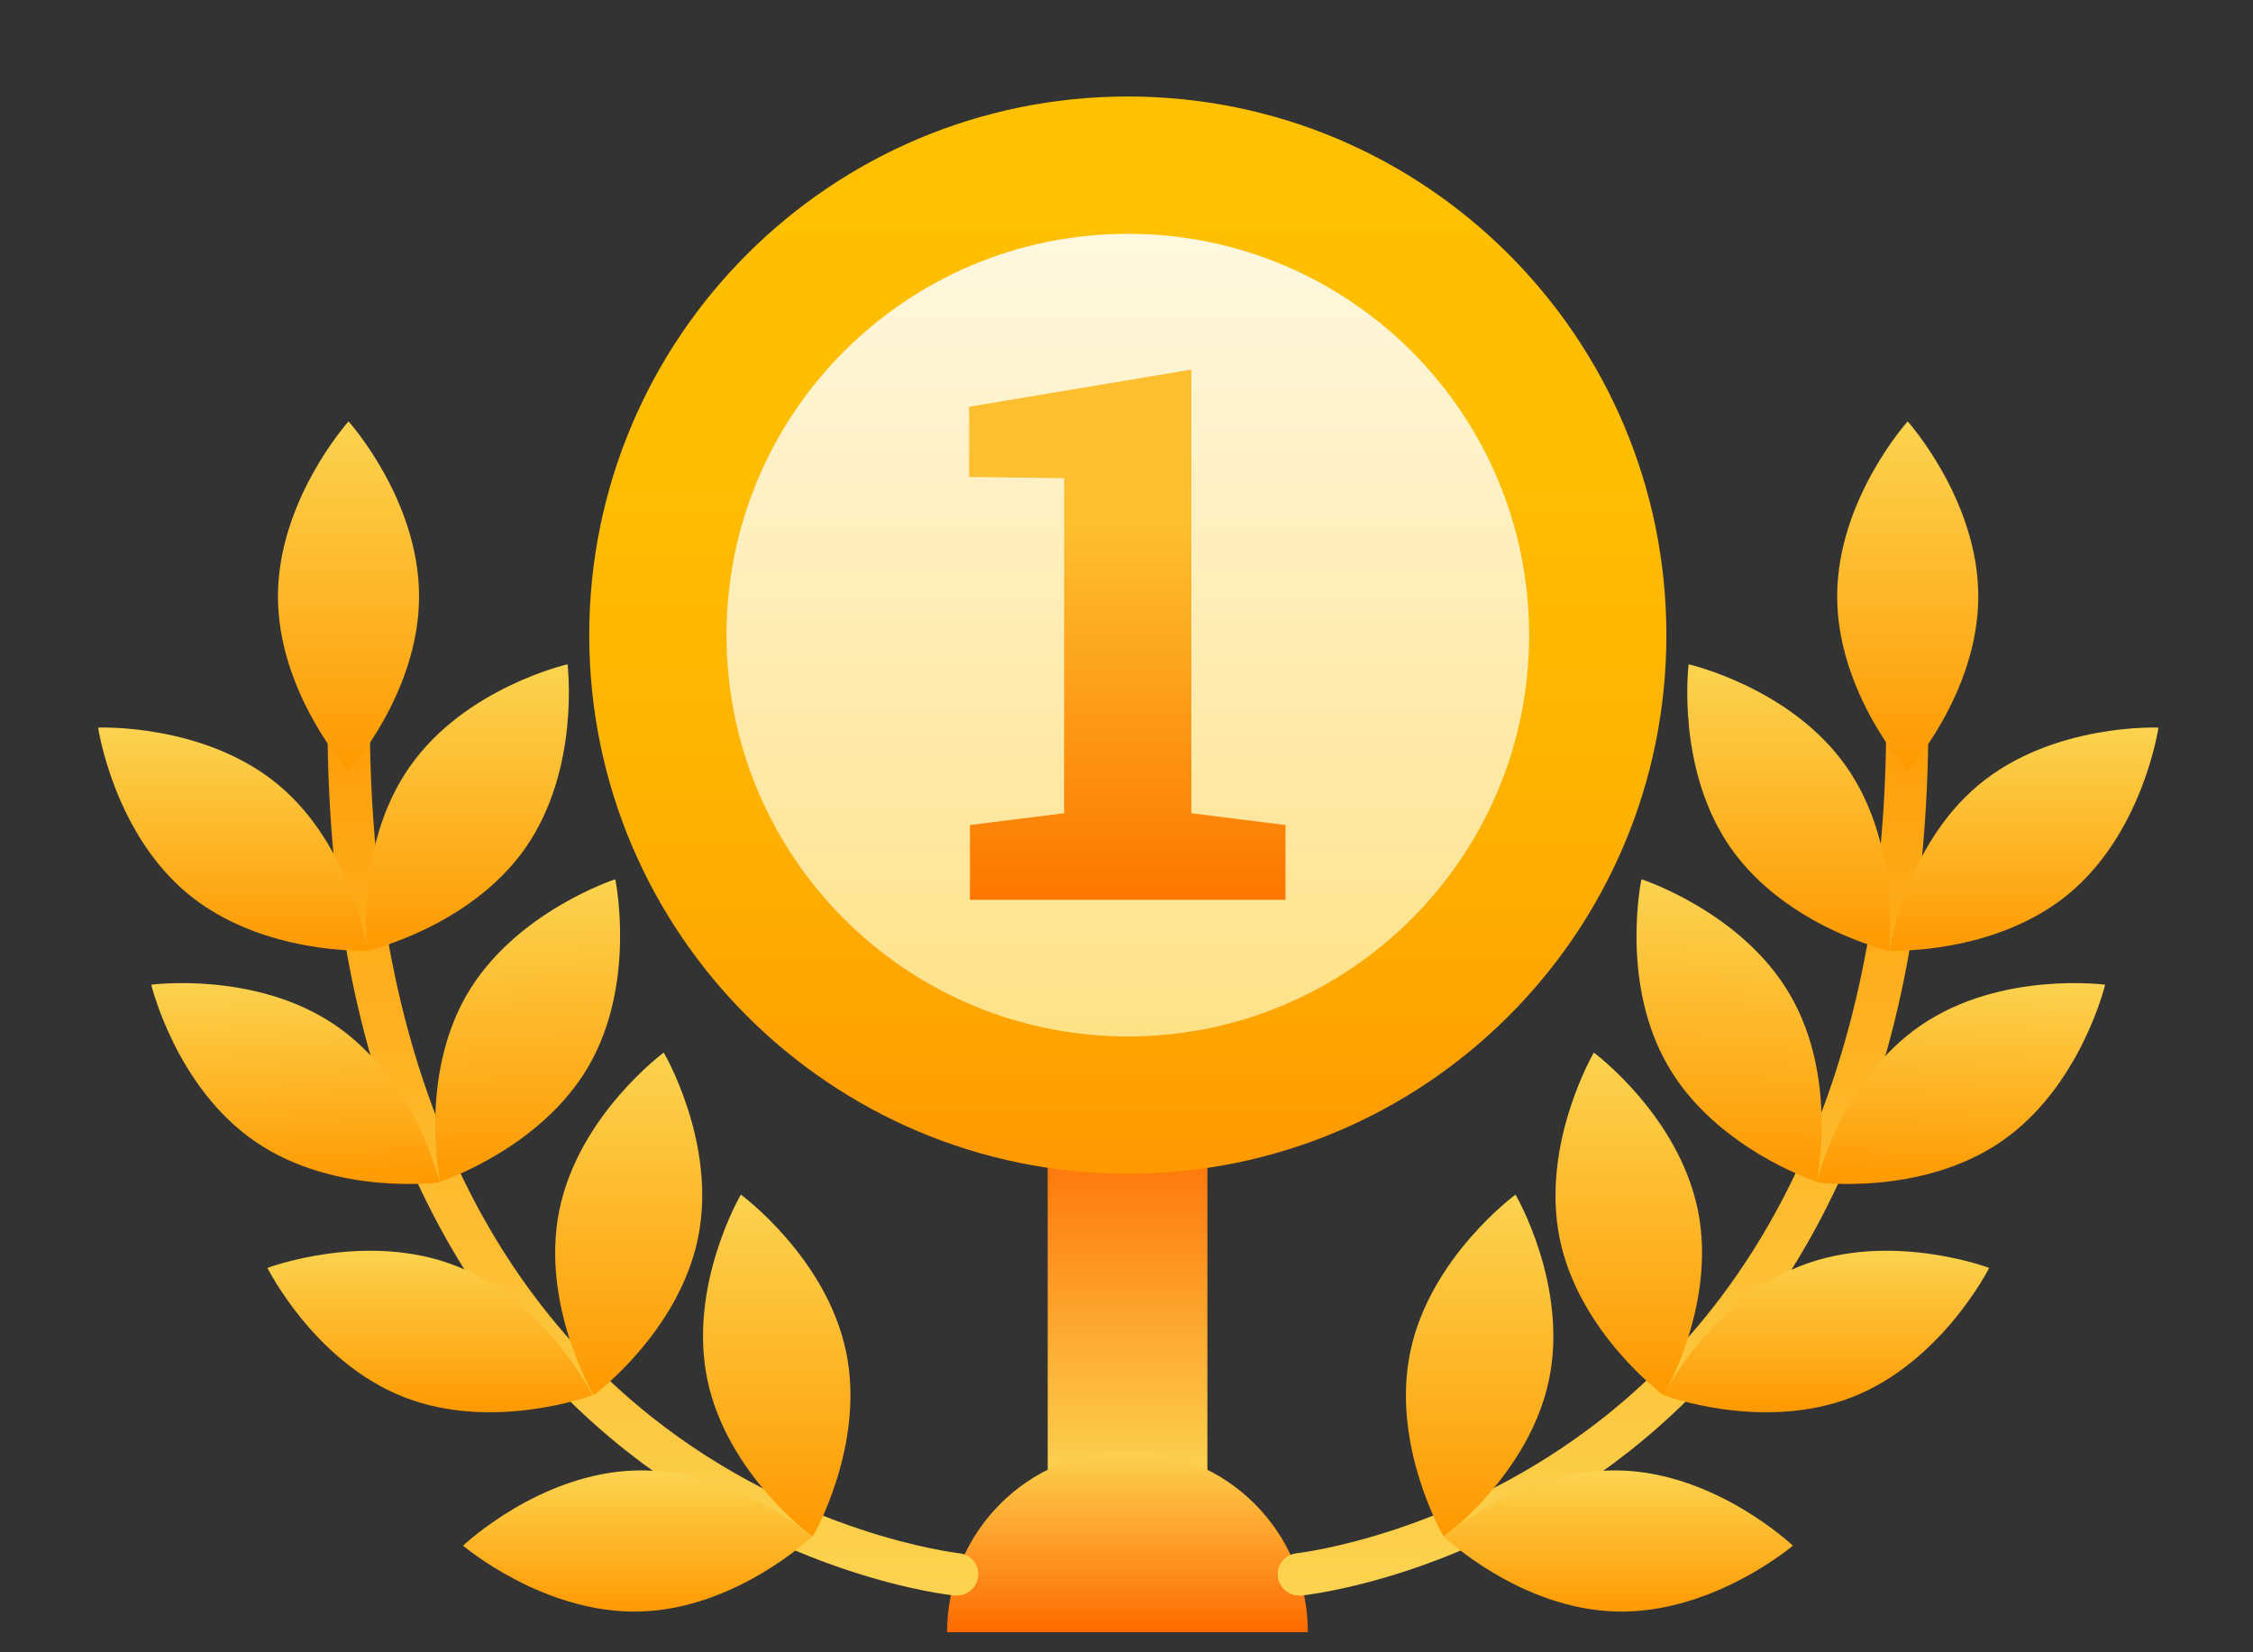 <svg xmlns="http://www.w3.org/2000/svg" width="30" height="22" fill="none" viewBox="0 0 30 22"><rect x="0" y="0" width="30" height="22" fill="#333333" stroke="none"/><g clip-path="url(#clip0_11431_1768)"><path fill="url(#paint0_linear_11431_1768)" d="M13.951 14.824H16.077V19.661H13.951V14.824Z"/><path fill="url(#paint1_linear_11431_1768)" d="M12.611 21.733C12.611 20.405 13.686 19.32 15.013 19.32C16.341 19.32 17.415 20.405 17.415 21.733H12.611Z"/><path fill="url(#paint2_linear_11431_1768)" d="M17.297 21.244C17.156 21.244 17.032 21.137 17.015 20.991C16.998 20.833 17.111 20.698 17.268 20.681C17.302 20.676 19.389 20.439 21.38 18.853C24.018 16.749 25.307 13.211 25.093 8.633C25.087 8.475 25.205 8.346 25.363 8.34C25.515 8.329 25.65 8.453 25.655 8.61C25.773 11.271 25.419 13.588 24.592 15.501C23.923 17.042 22.955 18.324 21.707 19.314C19.58 20.996 17.415 21.238 17.325 21.244C17.319 21.244 17.308 21.244 17.297 21.244Z"/><path fill="url(#paint3_linear_11431_1768)" d="M27.549 11.899C26.559 12.72 25.158 12.658 25.158 12.658C25.158 12.658 25.361 11.269 26.351 10.447C27.341 9.626 28.741 9.688 28.741 9.688C28.741 9.688 28.539 11.077 27.549 11.899Z"/><path fill="url(#paint4_linear_11431_1768)" d="M24.588 10.212C25.325 11.264 25.151 12.659 25.151 12.659C25.151 12.659 23.784 12.344 23.047 11.292C22.31 10.24 22.485 8.845 22.485 8.845C22.485 8.845 23.852 9.155 24.588 10.212Z"/><path fill="url(#paint5_linear_11431_1768)" d="M23.837 13.248C24.484 14.361 24.191 15.734 24.191 15.734C24.191 15.734 22.853 15.301 22.211 14.193C21.564 13.079 21.857 11.707 21.857 11.707C21.857 11.707 23.196 12.14 23.837 13.248Z"/><path fill="url(#paint6_linear_11431_1768)" d="M22.607 16.108C22.866 17.368 22.151 18.577 22.151 18.577C22.151 18.577 21.021 17.744 20.767 16.485C20.514 15.225 21.223 14.015 21.223 14.015C21.223 14.015 22.348 14.848 22.607 16.108Z"/><path fill="url(#paint7_linear_11431_1768)" d="M20.625 18.375C20.36 19.635 19.224 20.462 19.224 20.462C19.224 20.462 18.515 19.247 18.78 17.993C19.044 16.738 20.18 15.906 20.18 15.906C20.18 15.906 20.889 17.115 20.625 18.375Z"/><path fill="url(#paint8_linear_11431_1768)" d="M26.642 15.203C25.579 15.929 24.189 15.743 24.189 15.743C24.189 15.743 24.516 14.376 25.579 13.651C26.642 12.925 28.031 13.111 28.031 13.111C28.031 13.111 27.705 14.477 26.642 15.203Z"/><path fill="url(#paint9_linear_11431_1768)" d="M24.659 18.604C23.461 19.07 22.15 18.576 22.15 18.576C22.15 18.576 22.78 17.321 23.979 16.854C25.177 16.387 26.487 16.882 26.487 16.882C26.487 16.882 25.857 18.137 24.659 18.604Z"/><path fill="url(#paint10_linear_11431_1768)" d="M21.521 21.457C20.233 21.424 19.221 20.456 19.221 20.456C19.221 20.456 20.29 19.545 21.572 19.579C22.855 19.612 23.873 20.58 23.873 20.58C23.873 20.58 22.804 21.491 21.521 21.457Z"/><path fill="url(#paint11_linear_11431_1768)" d="M26.342 7.94C26.342 9.228 25.402 10.268 25.402 10.268C25.402 10.268 24.463 9.228 24.463 7.94C24.463 6.651 25.402 5.611 25.402 5.611C25.402 5.611 26.342 6.657 26.342 7.94Z"/><path fill="url(#paint12_linear_11431_1768)" d="M12.744 21.244C12.884 21.244 13.008 21.137 13.025 20.991C13.042 20.833 12.93 20.698 12.772 20.681C12.738 20.676 10.651 20.439 8.66 18.853C6.022 16.749 4.734 13.211 4.948 8.633C4.953 8.475 4.835 8.346 4.678 8.34C4.526 8.329 4.391 8.453 4.385 8.61C4.261 11.265 4.621 13.588 5.448 15.501C6.118 17.042 7.085 18.324 8.334 19.314C10.46 20.996 12.626 21.238 12.716 21.244H12.744Z"/><path fill="url(#paint13_linear_11431_1768)" d="M2.499 11.899C3.489 12.72 4.895 12.658 4.895 12.658C4.895 12.658 4.693 11.269 3.703 10.447C2.713 9.626 1.307 9.688 1.307 9.688C1.307 9.688 1.509 11.077 2.499 11.899Z"/><path fill="url(#paint14_linear_11431_1768)" d="M5.454 10.212C4.717 11.264 4.891 12.659 4.891 12.659C4.891 12.659 6.258 12.344 6.995 11.292C7.732 10.24 7.557 8.845 7.557 8.845C7.557 8.845 6.19 9.155 5.454 10.212Z"/><path fill="url(#paint15_linear_11431_1768)" d="M6.213 13.248C5.572 14.361 5.859 15.734 5.859 15.734C5.859 15.734 7.198 15.301 7.839 14.193C8.48 13.085 8.193 11.707 8.193 11.707C8.193 11.707 6.855 12.14 6.213 13.248Z"/><path fill="url(#paint16_linear_11431_1768)" d="M7.449 16.108C7.19 17.368 7.905 18.577 7.905 18.577C7.905 18.577 9.035 17.744 9.294 16.485C9.553 15.225 8.838 14.015 8.838 14.015C8.838 14.015 7.708 14.848 7.449 16.108Z"/><path fill="url(#paint17_linear_11431_1768)" d="M9.42 18.375C9.685 19.635 10.821 20.462 10.821 20.462C10.821 20.462 11.53 19.247 11.265 17.993C11.001 16.738 9.865 15.906 9.865 15.906C9.865 15.906 9.156 17.115 9.42 18.375Z"/><path fill="url(#paint18_linear_11431_1768)" d="M3.403 15.203C4.466 15.929 5.856 15.743 5.856 15.743C5.856 15.743 5.529 14.376 4.466 13.651C3.403 12.925 2.014 13.111 2.014 13.111C2.014 13.111 2.34 14.477 3.403 15.203Z"/><path fill="url(#paint19_linear_11431_1768)" d="M5.383 18.604C6.581 19.07 7.892 18.576 7.892 18.576C7.892 18.576 7.262 17.321 6.069 16.854C4.871 16.387 3.561 16.882 3.561 16.882C3.561 16.882 4.185 18.137 5.383 18.604Z"/><path fill="url(#paint20_linear_11431_1768)" d="M8.517 21.457C9.805 21.424 10.818 20.456 10.818 20.456C10.818 20.456 9.749 19.545 8.467 19.579C7.184 19.612 6.166 20.58 6.166 20.58C6.166 20.58 7.235 21.491 8.517 21.457Z"/><path fill="url(#paint21_linear_11431_1768)" d="M3.701 7.94C3.701 9.228 4.641 10.268 4.641 10.268C4.641 10.268 5.58 9.228 5.58 7.94C5.58 6.651 4.641 5.611 4.641 5.611C4.641 5.611 3.701 6.657 3.701 7.94Z"/><path fill="url(#paint22_linear_11431_1768)" d="M15.018 15.628C18.979 15.628 22.189 12.418 22.189 8.457C22.189 4.496 18.979 1.285 15.018 1.285C11.057 1.285 7.846 4.496 7.846 8.457C7.846 12.418 11.057 15.628 15.018 15.628Z"/><path fill="url(#paint23_linear_11431_1768)" d="M15.018 13.8C17.969 13.8 20.361 11.408 20.361 8.457C20.361 5.505 17.969 3.113 15.018 3.113C12.066 3.113 9.674 5.505 9.674 8.457C9.674 11.408 12.066 13.8 15.018 13.8Z"/><path fill="url(#paint24_linear_11431_1768)" d="M12.915 11.981V10.985L14.17 10.828V6.367L12.904 6.35V5.416L15.863 4.921V10.828L17.117 10.985V11.981H12.915Z"/></g><defs><linearGradient id="paint0_linear_11431_1768" x1="15.015" x2="15.015" y1="19.657" y2="14.821" gradientUnits="userSpaceOnUse"><stop stop-color="#FCD34F"/><stop offset="1" stop-color="#FF6A00"/></linearGradient><linearGradient id="paint1_linear_11431_1768" x1="15.013" x2="15.013" y1="19.315" y2="21.73" gradientUnits="userSpaceOnUse"><stop stop-color="#FCD34F"/><stop offset="1" stop-color="#FF6A00"/></linearGradient><linearGradient id="paint2_linear_11431_1768" x1="21.349" x2="21.349" y1="8.339" y2="21.247" gradientUnits="userSpaceOnUse"><stop stop-color="#F90"/><stop offset="1" stop-color="#FCD34F"/></linearGradient><linearGradient id="paint3_linear_11431_1768" x1="26.937" x2="26.938" y1="12.67" y2="9.7" gradientUnits="userSpaceOnUse"><stop stop-color="#F90"/><stop offset="1" stop-color="#FCD34F"/></linearGradient><linearGradient id="paint4_linear_11431_1768" x1="23.815" x2="23.816" y1="12.682" y2="8.869" gradientUnits="userSpaceOnUse"><stop stop-color="#F90"/><stop offset="1" stop-color="#FCD34F"/></linearGradient><linearGradient id="paint5_linear_11431_1768" x1="22.936" x2="23.084" y1="15.699" y2="11.764" gradientUnits="userSpaceOnUse"><stop stop-color="#F90"/><stop offset="1" stop-color="#FCD34F"/></linearGradient><linearGradient id="paint6_linear_11431_1768" x1="21.688" x2="21.686" y1="18.567" y2="14.003" gradientUnits="userSpaceOnUse"><stop stop-color="#F90"/><stop offset="1" stop-color="#FCD34F"/></linearGradient><linearGradient id="paint7_linear_11431_1768" x1="19.717" x2="19.716" y1="20.449" y2="15.891" gradientUnits="userSpaceOnUse"><stop stop-color="#F90"/><stop offset="1" stop-color="#FCD34F"/></linearGradient><linearGradient id="paint8_linear_11431_1768" x1="26.071" x2="26.175" y1="15.809" y2="13.019" gradientUnits="userSpaceOnUse"><stop stop-color="#F90"/><stop offset="1" stop-color="#FCD34F"/></linearGradient><linearGradient id="paint9_linear_11431_1768" x1="24.294" x2="24.294" y1="18.782" y2="16.629" gradientUnits="userSpaceOnUse"><stop stop-color="#F90"/><stop offset="1" stop-color="#FCD34F"/></linearGradient><linearGradient id="paint10_linear_11431_1768" x1="21.554" x2="21.554" y1="21.486" y2="19.603" gradientUnits="userSpaceOnUse"><stop stop-color="#F90"/><stop offset="1" stop-color="#FCD34F"/></linearGradient><linearGradient id="paint11_linear_11431_1768" x1="25.399" x2="25.399" y1="10.27" y2="5.613" gradientUnits="userSpaceOnUse"><stop stop-color="#F90"/><stop offset="1" stop-color="#FCD34F"/></linearGradient><linearGradient id="paint12_linear_11431_1768" x1="8.692" x2="8.692" y1="8.339" y2="21.247" gradientUnits="userSpaceOnUse"><stop stop-color="#F90"/><stop offset="1" stop-color="#FCD34F"/></linearGradient><linearGradient id="paint13_linear_11431_1768" x1="3.111" x2="3.11" y1="12.67" y2="9.7" gradientUnits="userSpaceOnUse"><stop stop-color="#F90"/><stop offset="1" stop-color="#FCD34F"/></linearGradient><linearGradient id="paint14_linear_11431_1768" x1="6.226" x2="6.225" y1="12.681" y2="8.868" gradientUnits="userSpaceOnUse"><stop stop-color="#F90"/><stop offset="1" stop-color="#FCD34F"/></linearGradient><linearGradient id="paint15_linear_11431_1768" x1="7.114" x2="6.966" y1="15.699" y2="11.765" gradientUnits="userSpaceOnUse"><stop stop-color="#F90"/><stop offset="1" stop-color="#FCD34F"/></linearGradient><linearGradient id="paint16_linear_11431_1768" x1="8.369" x2="8.371" y1="18.567" y2="14.003" gradientUnits="userSpaceOnUse"><stop stop-color="#F90"/><stop offset="1" stop-color="#FCD34F"/></linearGradient><linearGradient id="paint17_linear_11431_1768" x1="10.329" x2="10.33" y1="20.45" y2="15.892" gradientUnits="userSpaceOnUse"><stop stop-color="#F90"/><stop offset="1" stop-color="#FCD34F"/></linearGradient><linearGradient id="paint18_linear_11431_1768" x1="3.974" x2="3.87" y1="15.809" y2="13.02" gradientUnits="userSpaceOnUse"><stop stop-color="#F90"/><stop offset="1" stop-color="#FCD34F"/></linearGradient><linearGradient id="paint19_linear_11431_1768" x1="5.748" x2="5.748" y1="18.782" y2="16.628" gradientUnits="userSpaceOnUse"><stop stop-color="#F90"/><stop offset="1" stop-color="#FCD34F"/></linearGradient><linearGradient id="paint20_linear_11431_1768" x1="8.485" x2="8.485" y1="21.486" y2="19.603" gradientUnits="userSpaceOnUse"><stop stop-color="#F90"/><stop offset="1" stop-color="#FCD34F"/></linearGradient><linearGradient id="paint21_linear_11431_1768" x1="4.643" x2="4.643" y1="10.27" y2="5.613" gradientUnits="userSpaceOnUse"><stop stop-color="#F90"/><stop offset="1" stop-color="#FCD34F"/></linearGradient><linearGradient id="paint22_linear_11431_1768" x1="15.018" x2="15.018" y1="15.626" y2="1.282" gradientUnits="userSpaceOnUse"><stop stop-color="#F90"/><stop offset=".11" stop-color="#FFA200"/><stop offset=".37" stop-color="#FFB300"/><stop offset=".65" stop-color="#FFBD00"/><stop offset="1" stop-color="#FFC100"/></linearGradient><linearGradient id="paint23_linear_11431_1768" x1="15.018" x2="15.018" y1="13.797" y2="3.11" gradientUnits="userSpaceOnUse"><stop stop-color="#FFE187"/><stop offset="1" stop-color="#FFF8E0"/></linearGradient><linearGradient id="paint24_linear_11431_1768" x1="15.014" x2="15.014" y1="11.979" y2="4.923" gradientUnits="userSpaceOnUse"><stop stop-color="#FD7600"/><stop offset=".71" stop-color="#FDBF30"/></linearGradient><clipPath id="clip0_11431_1768"><rect width="28.8" height="21.6" fill="#fff" transform="translate(0.6 0.201)"/></clipPath></defs></svg>